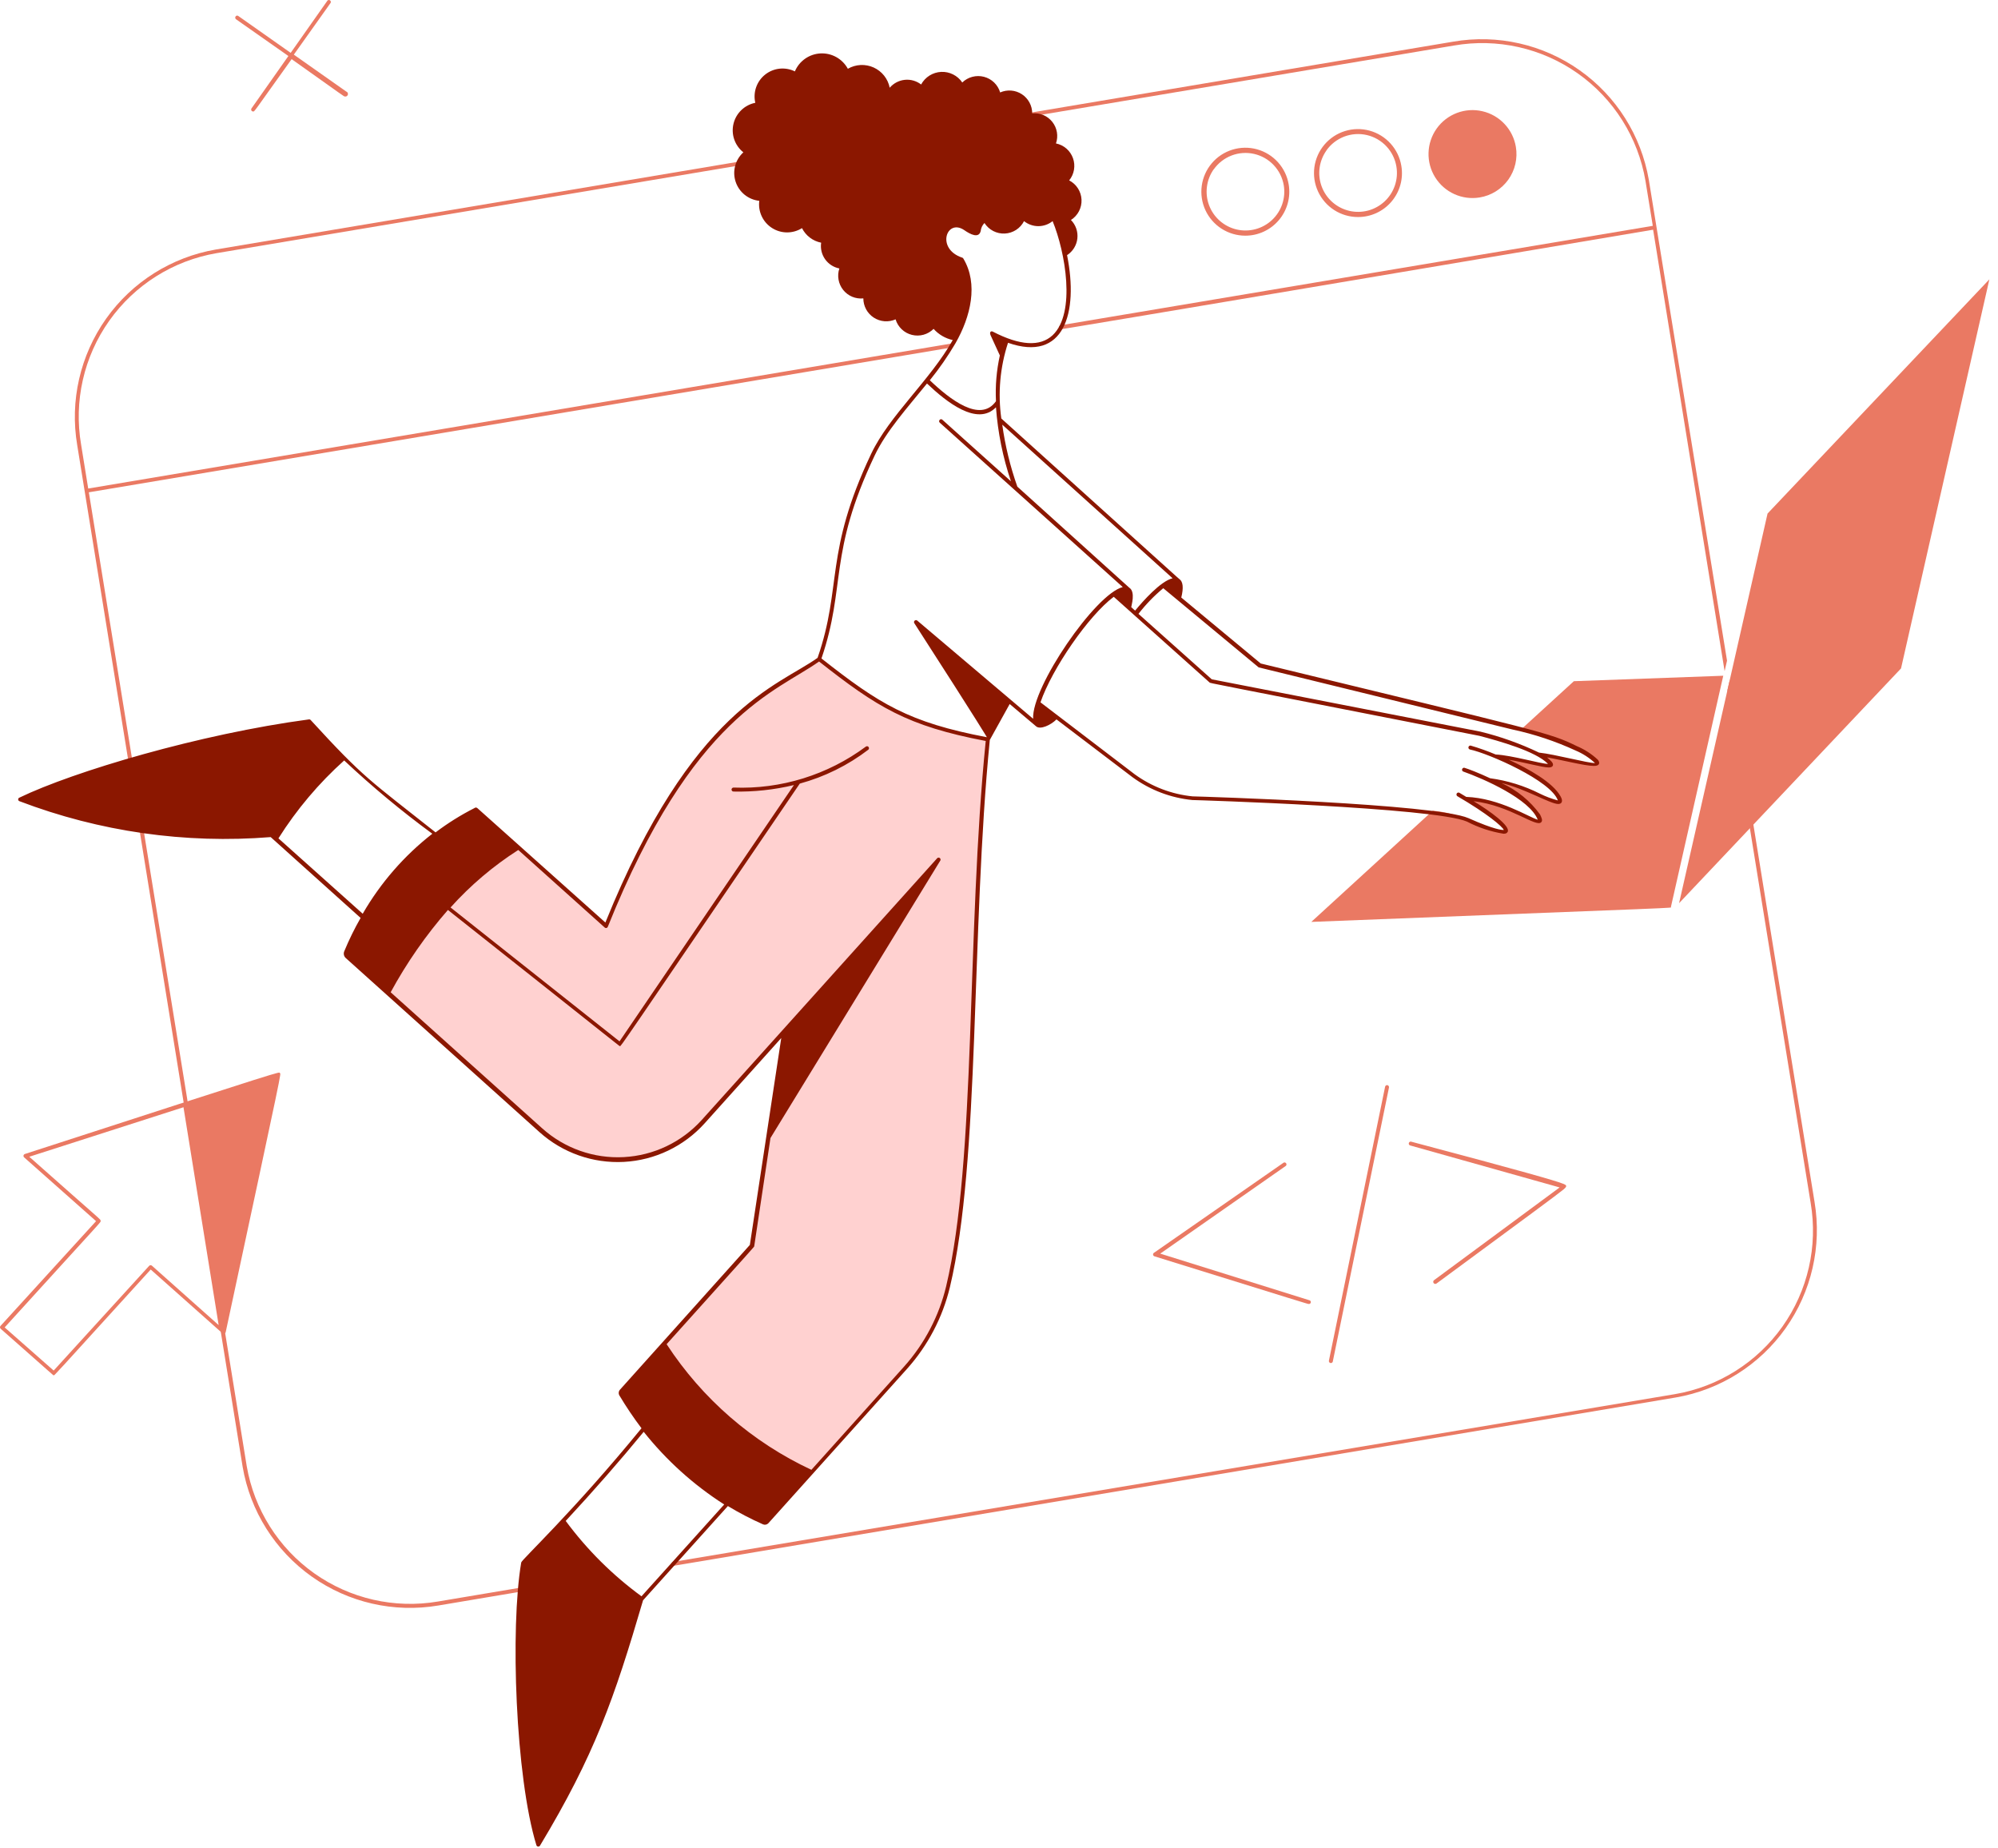 <svg width="146" height="135" viewBox="0 0 146 135" fill="none" xmlns="http://www.w3.org/2000/svg">
<path d="M44.65 114.887L31.997 117.013C28.832 117.55 25.584 116.809 22.965 114.953C20.346 113.097 18.571 110.278 18.028 107.114L6.492 35.969L69.582 25.382C69.615 25.371 69.643 25.348 69.661 25.317C69.679 25.287 69.685 25.251 69.678 25.217C69.672 25.182 69.653 25.151 69.625 25.13C69.598 25.108 69.563 25.097 69.528 25.099L6.446 35.694L5.926 32.481C5.385 29.314 6.124 26.062 7.98 23.439C9.836 20.817 12.658 19.039 15.825 18.497L106.24 3.327C107.809 3.054 109.417 3.093 110.971 3.442C112.525 3.792 113.994 4.445 115.295 5.364C116.596 6.283 117.702 7.45 118.551 8.798C119.399 10.146 119.973 11.648 120.24 13.218L120.775 16.5L77.53 23.76C77.491 23.76 77.454 23.775 77.427 23.802C77.4 23.83 77.385 23.867 77.385 23.905C77.385 23.944 77.4 23.981 77.427 24.008C77.454 24.035 77.491 24.051 77.53 24.051C77.606 24.051 77.713 24.051 120.798 16.783L126.023 49.036L126.199 48.27L120.485 13.142C119.928 9.907 118.108 7.025 115.427 5.132C112.746 3.238 109.422 2.487 106.187 3.044L15.779 18.229C12.541 18.785 9.655 20.602 7.755 23.282C5.855 25.963 5.095 29.287 5.643 32.527L17.73 107.168C18.285 110.406 20.103 113.292 22.783 115.192C25.463 117.092 28.788 117.852 32.028 117.304L44.681 115.177C44.719 115.173 44.755 115.154 44.779 115.124C44.803 115.094 44.815 115.055 44.811 115.017C44.807 114.978 44.788 114.943 44.758 114.919C44.727 114.894 44.689 114.883 44.65 114.887Z" fill="#EA7963"/>
<path d="M132.595 87.821L126.406 49.648L126.23 50.413L132.312 87.898C132.846 91.062 132.103 94.309 130.245 96.927C128.388 99.544 125.568 101.318 122.405 101.859L49.164 114.122C49.131 114.133 49.103 114.155 49.086 114.184C49.068 114.214 49.061 114.249 49.067 114.283C49.072 114.317 49.09 114.348 49.116 114.37C49.142 114.392 49.175 114.405 49.21 114.405L122.458 102.104C125.693 101.546 128.574 99.73 130.474 97.054C132.373 94.378 133.136 91.058 132.595 87.821Z" fill="#EA7963"/>
<path d="M122.099 66.263L125.924 49.372L115.007 49.77L111.09 53.35C112.462 53.642 113.795 54.094 115.061 54.697C115.597 54.925 116.089 55.246 116.514 55.645C117.111 56.326 113.921 55.347 112.345 55.178C112.657 55.352 112.942 55.568 113.194 55.821C113.6 56.28 111.878 55.66 110.31 55.4C110.013 55.324 109.705 55.298 109.4 55.324C110.93 56.005 113.263 57.298 113.821 58.292C114.495 59.501 111.052 57.106 108.826 57.038C110.241 57.695 111.779 58.568 112.337 59.615C113.102 60.992 110.364 58.476 107.105 58.369C110.218 60.251 111.695 61.803 107.258 59.899C106.448 59.532 105.581 59.307 104.695 59.233L95.821 67.357C124.065 66.248 122.076 66.363 122.099 66.263Z" fill="#EA7963"/>
<path d="M129.16 37.522L122.696 65.988L138.914 48.837L145.37 20.409L129.16 37.522Z" fill="#EA7963"/>
<path d="M51.39 81.992C49.899 83.644 47.815 84.638 45.592 84.757C43.37 84.876 41.191 84.11 39.532 82.627L25.212 69.752C26.961 65.143 30.365 61.352 34.759 59.118L44.283 67.679C50.747 51.353 57.64 50.084 59.858 48.186C64.273 51.667 66.407 52.968 72.19 54.046C70.752 68.229 71.51 84.7 69.276 94.04C68.746 96.238 67.678 98.27 66.17 99.954L55.98 111.307C51.468 109.365 47.709 106.009 45.27 101.744L54.932 91.034L57.281 75.405C75.916 54.658 69.803 61.459 51.39 81.992Z" fill="#FFD1D0"/>
<path d="M116.751 55.5C116.303 55.084 115.785 54.751 115.221 54.513C113.187 53.511 112.743 53.488 92.126 48.477L86.32 43.658C86.496 42.946 86.45 42.487 86.174 42.304C86.098 42.25 86.496 42.594 73.169 30.576C72.909 28.719 73.077 26.828 73.659 25.045C77.752 26.483 78.823 22.88 77.974 18.642C78.182 18.508 78.357 18.329 78.487 18.118C78.617 17.907 78.699 17.67 78.726 17.424C78.753 17.178 78.725 16.929 78.644 16.695C78.563 16.461 78.43 16.248 78.257 16.072C78.505 15.914 78.707 15.694 78.843 15.434C78.979 15.173 79.043 14.882 79.03 14.588C79.017 14.295 78.926 14.01 78.768 13.763C78.609 13.515 78.388 13.314 78.127 13.18C78.309 12.957 78.43 12.69 78.479 12.406C78.528 12.121 78.503 11.829 78.406 11.558C78.309 11.286 78.144 11.044 77.926 10.855C77.708 10.667 77.445 10.537 77.163 10.48C77.254 10.216 77.278 9.934 77.231 9.659C77.185 9.383 77.069 9.125 76.896 8.906C76.723 8.687 76.498 8.515 76.241 8.407C75.984 8.298 75.704 8.256 75.426 8.284C75.427 8.006 75.358 7.733 75.226 7.488C75.094 7.244 74.903 7.036 74.671 6.884C74.438 6.732 74.171 6.64 73.895 6.618C73.618 6.595 73.34 6.642 73.085 6.754C73.003 6.478 72.851 6.228 72.645 6.028C72.438 5.828 72.183 5.685 71.905 5.612C71.627 5.539 71.334 5.539 71.056 5.612C70.778 5.684 70.523 5.827 70.316 6.027C70.147 5.776 69.916 5.573 69.645 5.438C69.375 5.302 69.074 5.238 68.772 5.253C68.47 5.268 68.176 5.36 67.92 5.521C67.664 5.682 67.454 5.907 67.309 6.173C66.969 5.911 66.542 5.789 66.115 5.833C65.688 5.877 65.294 6.084 65.014 6.41C64.95 6.088 64.811 5.786 64.606 5.528C64.402 5.271 64.139 5.067 63.84 4.931C63.541 4.796 63.214 4.734 62.886 4.75C62.558 4.766 62.239 4.861 61.955 5.025C61.761 4.669 61.472 4.375 61.118 4.176C60.765 3.978 60.364 3.883 59.959 3.903C59.554 3.923 59.164 4.057 58.832 4.289C58.5 4.522 58.241 4.843 58.084 5.216C57.737 5.046 57.348 4.977 56.964 5.018C56.58 5.059 56.215 5.209 55.912 5.449C55.609 5.689 55.38 6.011 55.253 6.376C55.126 6.741 55.104 7.135 55.192 7.511C54.808 7.588 54.454 7.772 54.172 8.044C53.889 8.315 53.691 8.661 53.599 9.042C53.507 9.422 53.526 9.821 53.654 10.191C53.782 10.561 54.013 10.887 54.32 11.13C54.028 11.395 53.82 11.739 53.72 12.12C53.619 12.501 53.631 12.903 53.754 13.277C53.877 13.652 54.106 13.983 54.412 14.23C54.719 14.477 55.091 14.631 55.483 14.672C55.434 15.057 55.495 15.448 55.66 15.799C55.824 16.151 56.085 16.448 56.412 16.657C56.739 16.866 57.118 16.979 57.506 16.98C57.894 16.982 58.275 16.874 58.604 16.668C58.741 16.94 58.938 17.177 59.181 17.362C59.424 17.546 59.705 17.672 60.004 17.732C59.941 18.157 60.044 18.589 60.292 18.94C60.54 19.29 60.913 19.532 61.335 19.614C61.246 19.878 61.226 20.16 61.275 20.435C61.324 20.709 61.44 20.967 61.615 21.185C61.789 21.403 62.015 21.573 62.272 21.681C62.529 21.788 62.809 21.83 63.087 21.802C63.087 22.081 63.157 22.355 63.29 22.601C63.423 22.846 63.616 23.054 63.85 23.206C64.084 23.358 64.352 23.449 64.63 23.471C64.909 23.493 65.188 23.445 65.443 23.332C65.526 23.608 65.68 23.858 65.889 24.057C66.097 24.256 66.354 24.397 66.634 24.467C66.914 24.537 67.207 24.534 67.485 24.457C67.763 24.38 68.016 24.232 68.22 24.028C68.589 24.44 69.079 24.727 69.62 24.846C67.99 27.753 64.984 30.362 63.66 33.154C60.218 40.414 61.557 42.824 59.744 48.064C56.852 50.137 50.564 51.751 44.237 67.403L34.881 59.042C34.852 59.015 34.814 59.001 34.774 59.001C34.735 59.001 34.696 59.015 34.667 59.042C33.67 59.548 32.72 60.142 31.829 60.817C27.002 56.992 26.619 56.885 22.702 52.608C22.687 52.59 22.666 52.576 22.643 52.568C22.621 52.56 22.596 52.558 22.572 52.562C14.601 53.626 5.383 56.364 1.42 58.277C1.393 58.286 1.37 58.304 1.353 58.327C1.337 58.35 1.328 58.378 1.328 58.407C1.328 58.435 1.337 58.463 1.353 58.487C1.37 58.51 1.393 58.528 1.42 58.537C7.269 60.766 13.541 61.663 19.78 61.161L26.351 67.067C25.902 67.851 25.503 68.664 25.158 69.499C25.121 69.585 25.112 69.68 25.132 69.771C25.153 69.862 25.202 69.943 25.273 70.004L39.425 82.719C41.111 84.231 43.328 85.012 45.59 84.892C47.852 84.771 49.973 83.758 51.489 82.076L57.089 75.841L54.794 90.958L45.308 101.53C45.255 101.587 45.222 101.659 45.214 101.736C45.206 101.814 45.223 101.891 45.262 101.958C45.757 102.785 46.295 103.584 46.876 104.353C41.873 110.473 38.125 113.946 38.087 114.16C37.276 118.941 37.666 129.827 39.196 134.815C39.204 134.841 39.219 134.865 39.24 134.883C39.261 134.901 39.286 134.913 39.314 134.917C39.341 134.921 39.369 134.917 39.394 134.906C39.419 134.894 39.441 134.876 39.456 134.853C43.434 128.244 44.872 124.143 46.991 116.922L53.188 110.037C54.015 110.537 54.874 110.984 55.758 111.375C55.824 111.403 55.897 111.409 55.966 111.394C56.036 111.379 56.099 111.343 56.148 111.291L66.277 100.015C67.802 98.315 68.879 96.261 69.413 94.04C71.632 84.753 70.943 68.092 72.328 54.062L73.781 51.438L75.709 53.067C76.008 53.335 76.78 52.983 77.201 52.562L82.755 56.785C84.038 57.722 85.549 58.298 87.131 58.453C87.307 58.453 104.825 58.996 107.197 60.029C108.036 60.466 108.94 60.766 109.874 60.916C110.096 60.916 110.134 60.832 110.172 60.771C110.387 60.35 108.857 59.241 107.679 58.537C110.387 58.858 112.269 60.503 112.628 60.067C112.751 59.937 112.628 59.707 112.536 59.508C111.813 58.512 110.843 57.721 109.721 57.213C111.404 57.604 113.286 58.743 113.867 58.743C114.105 58.743 114.25 58.56 114.036 58.185C113.462 57.16 111.741 56.196 110.249 55.508C111.435 55.706 112.705 56.074 113.171 56.074C113.5 56.074 113.569 55.867 113.385 55.653C113.282 55.539 113.17 55.434 113.049 55.339C114.227 55.546 115.818 55.959 116.445 55.959C116.889 55.982 116.95 55.729 116.751 55.5ZM85.685 42.25C84.805 42.464 83.528 43.91 82.946 44.614L82.663 44.361C82.663 44.277 83 43.245 82.518 42.938L74.34 35.556C73.821 34.088 73.451 32.57 73.238 31.027L85.685 42.25ZM69.826 25.068C70.928 23.14 71.509 20.746 70.392 18.887C70.385 18.872 70.374 18.859 70.361 18.848C70.347 18.838 70.332 18.83 70.316 18.826C68.373 18.183 69.168 15.934 70.461 16.814C70.92 17.135 71.525 17.433 71.662 16.883C71.684 16.66 71.781 16.452 71.938 16.294C72.096 16.541 72.316 16.743 72.577 16.878C72.838 17.013 73.13 17.077 73.424 17.063C73.717 17.049 74.002 16.958 74.249 16.799C74.495 16.639 74.696 16.418 74.829 16.156C75.126 16.394 75.494 16.523 75.874 16.523C76.254 16.523 76.622 16.394 76.918 16.156C77.844 18.405 78.639 22.865 76.918 24.494C76 25.343 74.531 25.259 72.542 24.227C72.45 24.173 72.267 24.227 72.389 24.502C72.511 24.777 72.657 25.083 73.062 25.971C72.819 27.067 72.723 28.192 72.779 29.314C71.632 30.928 69.398 29.169 67.945 27.784C68.639 26.927 69.268 26.019 69.826 25.068ZM20.346 61.253C21.677 59.143 23.294 57.227 25.15 55.561C27.188 57.474 29.339 59.263 31.592 60.916C29.535 62.518 27.808 64.503 26.504 66.761L20.346 61.253ZM46.876 116.631C44.762 115.085 42.895 113.228 41.338 111.123C43.426 108.874 45.362 106.655 47.037 104.613C48.691 106.695 50.679 108.489 52.92 109.922L46.876 116.631ZM69.138 93.979C68.618 96.153 67.566 98.164 66.078 99.832L59.292 107.39C54.978 105.377 51.313 102.197 48.712 98.21C55.444 90.713 55.108 91.118 55.115 91.042L56.301 83.147L68.717 62.867C68.731 62.836 68.734 62.802 68.725 62.77C68.717 62.737 68.698 62.709 68.671 62.689C68.644 62.669 68.611 62.66 68.578 62.661C68.544 62.663 68.513 62.676 68.488 62.699L51.283 81.823C49.817 83.448 47.767 84.426 45.581 84.542C43.396 84.658 41.254 83.903 39.624 82.443L28.547 72.498C29.717 70.346 31.12 68.33 32.731 66.485C46.134 77.096 45.232 76.43 45.308 76.43C45.385 76.43 45.178 76.736 58.443 57.252C60.258 56.758 61.96 55.916 63.454 54.773C63.48 54.748 63.496 54.715 63.499 54.679C63.502 54.643 63.491 54.607 63.47 54.579C63.448 54.55 63.416 54.531 63.381 54.524C63.345 54.518 63.309 54.525 63.278 54.544C60.488 56.617 57.074 57.675 53.601 57.542C53.562 57.542 53.525 57.558 53.498 57.585C53.471 57.612 53.455 57.649 53.455 57.688C53.455 57.726 53.471 57.763 53.498 57.791C53.525 57.818 53.562 57.833 53.601 57.833C55.086 57.865 56.57 57.706 58.015 57.359L45.27 76.086L32.923 66.302C34.376 64.685 36.041 63.272 37.872 62.102L44.199 67.778C44.216 67.791 44.236 67.801 44.257 67.805C44.279 67.809 44.301 67.808 44.322 67.802C44.343 67.796 44.362 67.785 44.377 67.77C44.393 67.756 44.406 67.737 44.413 67.717C50.625 52.233 56.745 50.55 59.851 48.332C64.081 51.66 66.277 53.044 72.03 54.138C70.614 68.222 71.349 84.707 69.138 93.979ZM75.495 52.516L67.026 45.341C67 45.319 66.966 45.307 66.931 45.308C66.897 45.309 66.864 45.322 66.838 45.345C66.812 45.368 66.795 45.399 66.79 45.434C66.786 45.468 66.793 45.503 66.812 45.532C71.739 53.182 72.114 53.863 72.114 53.863C66.399 52.784 64.227 51.415 60.027 48.11C61.84 42.809 60.493 40.498 63.913 33.284C64.762 31.494 66.3 29.796 67.738 28.021C69.161 29.375 71.41 31.165 72.779 29.758C72.914 31.599 73.282 33.417 73.873 35.166L68.862 30.668C68.725 30.538 68.534 30.752 68.671 30.882L82.043 42.893C80.047 43.39 75.365 50.221 75.495 52.516ZM113.118 55.813C112.605 55.813 110.494 55.186 109.293 55.125C108.696 54.874 108.086 54.657 107.464 54.475C107.428 54.47 107.392 54.479 107.362 54.5C107.333 54.521 107.312 54.553 107.304 54.588C107.296 54.624 107.302 54.661 107.321 54.692C107.339 54.724 107.368 54.747 107.403 54.758C108.788 55.048 113.355 57.053 113.837 58.483C113.383 58.361 112.942 58.195 112.521 57.986C111.381 57.412 110.153 57.032 108.887 56.861C108.038 56.464 107.296 56.181 107.005 56.096C106.972 56.091 106.938 56.097 106.908 56.114C106.879 56.131 106.857 56.157 106.845 56.189C106.833 56.221 106.833 56.256 106.844 56.288C106.855 56.32 106.877 56.347 106.906 56.364C108.436 56.907 111.787 58.384 112.368 59.891C111.748 59.723 109.591 58.315 107.143 58.223L106.646 57.925C106.612 57.906 106.573 57.9 106.535 57.91C106.498 57.92 106.466 57.945 106.447 57.978C106.428 58.012 106.422 58.052 106.433 58.089C106.443 58.126 106.467 58.158 106.5 58.177C108.673 59.447 109.775 60.373 109.889 60.641C109.767 60.641 109.247 60.641 107.304 59.776C104.886 58.728 87.857 58.2 87.146 58.185C85.618 58.032 84.157 57.475 82.915 56.571L76.031 51.315C76.872 48.86 79.542 44.981 81.385 43.604L88.385 49.862C88.462 49.931 87.773 49.762 108.107 53.763C109.53 54.138 112.23 54.888 113.118 55.813ZM112.46 54.987C111.091 54.331 109.658 53.818 108.183 53.457L88.546 49.632L83.191 44.851C83.724 44.161 84.332 43.533 85.004 42.977L91.973 48.76C91.973 48.76 109.622 53.075 110.54 53.304C112.121 53.644 113.661 54.157 115.13 54.834C115.654 55.054 116.136 55.365 116.553 55.752C116.032 55.76 113.653 55.117 112.46 54.987Z" fill="#8B1700"/>
<path d="M90.994 17.219C90.381 17.218 89.782 17.042 89.266 16.711C88.75 16.381 88.339 15.91 88.082 15.354C87.826 14.797 87.733 14.179 87.816 13.572C87.899 12.965 88.153 12.394 88.55 11.927C88.946 11.46 89.468 11.116 90.053 10.936C90.639 10.755 91.264 10.746 91.854 10.909C92.445 11.072 92.977 11.401 93.387 11.856C93.797 12.311 94.068 12.874 94.169 13.478C94.246 13.939 94.221 14.411 94.097 14.861C93.972 15.311 93.751 15.729 93.449 16.085C93.147 16.441 92.771 16.727 92.347 16.923C91.923 17.119 91.461 17.22 90.994 17.219ZM88.699 12.354C88.428 12.733 88.255 13.174 88.195 13.637C88.135 14.1 88.189 14.57 88.354 15.006C88.519 15.443 88.789 15.832 89.141 16.139C89.492 16.446 89.913 16.662 90.368 16.767C90.822 16.873 91.296 16.865 91.746 16.743C92.197 16.622 92.61 16.392 92.951 16.073C93.291 15.754 93.547 15.355 93.697 14.914C93.847 14.472 93.885 14 93.809 13.54C93.716 12.985 93.459 12.471 93.073 12.063C92.687 11.654 92.188 11.369 91.639 11.245C91.091 11.12 90.518 11.161 89.993 11.363C89.469 11.564 89.015 11.917 88.691 12.377L88.699 12.354Z" fill="#EA7963"/>
<path d="M99.225 15.857C98.613 15.857 98.013 15.68 97.497 15.35C96.981 15.019 96.571 14.548 96.314 13.992C96.057 13.436 95.965 12.818 96.047 12.21C96.13 11.603 96.385 11.033 96.781 10.566C97.178 10.098 97.699 9.754 98.285 9.574C98.87 9.394 99.495 9.384 100.086 9.547C100.676 9.71 101.208 10.039 101.618 10.494C102.028 10.949 102.3 11.512 102.4 12.117C102.478 12.578 102.455 13.05 102.331 13.501C102.207 13.952 101.986 14.37 101.684 14.726C101.381 15.083 101.004 15.369 100.58 15.564C100.155 15.759 99.693 15.86 99.225 15.857ZM96.93 10.992C96.659 11.372 96.486 11.812 96.426 12.275C96.366 12.738 96.421 13.208 96.586 13.645C96.751 14.081 97.021 14.47 97.372 14.777C97.723 15.084 98.144 15.3 98.599 15.406C99.053 15.511 99.527 15.503 99.978 15.382C100.428 15.261 100.842 15.03 101.182 14.711C101.522 14.392 101.779 13.994 101.928 13.552C102.078 13.11 102.117 12.638 102.041 12.178C101.95 11.622 101.697 11.105 101.312 10.694C100.927 10.282 100.429 9.994 99.88 9.867C99.331 9.74 98.757 9.779 98.23 9.979C97.703 10.18 97.248 10.532 96.923 10.992H96.93Z" fill="#EA7963"/>
<path d="M110.769 10.732C110.665 10.105 110.378 9.523 109.943 9.06C109.509 8.596 108.947 8.272 108.328 8.128C107.709 7.983 107.061 8.026 106.467 8.25C105.872 8.474 105.357 8.869 104.987 9.386C104.617 9.902 104.409 10.517 104.388 11.152C104.367 11.787 104.535 12.414 104.871 12.954C105.206 13.493 105.694 13.921 106.273 14.183C106.852 14.446 107.495 14.53 108.122 14.427C108.539 14.359 108.939 14.21 109.297 13.987C109.656 13.764 109.968 13.473 110.214 13.13C110.46 12.786 110.635 12.398 110.731 11.986C110.826 11.575 110.839 11.149 110.769 10.732Z" fill="#EA7963"/>
<path d="M25.296 6.685L21.471 3.992L24.163 0.206C24.177 0.175 24.18 0.141 24.172 0.109C24.163 0.076 24.144 0.048 24.117 0.028C24.09 0.008 24.057 -0.001 24.024 0C23.991 0.002 23.959 0.015 23.934 0.037L21.241 3.862L17.416 1.17C17.263 1.055 17.095 1.292 17.248 1.407L21.073 4.092L18.38 7.917C18.365 7.938 18.356 7.964 18.354 7.99C18.352 8.016 18.357 8.042 18.369 8.066C18.38 8.09 18.398 8.11 18.421 8.124C18.443 8.138 18.468 8.146 18.495 8.146C18.61 8.146 18.434 8.338 21.31 4.321C25.334 7.182 25.135 7.045 25.181 7.045C25.229 7.06 25.28 7.056 25.325 7.033C25.369 7.01 25.403 6.97 25.418 6.922C25.433 6.875 25.429 6.823 25.406 6.778C25.383 6.734 25.343 6.7 25.296 6.685Z" fill="#EA7963"/>
<path d="M20.446 78.404C20.346 78.32 21.593 77.899 1.81 84.317C1.787 84.326 1.766 84.341 1.75 84.36C1.734 84.379 1.723 84.402 1.718 84.427C1.713 84.451 1.715 84.477 1.723 84.501C1.732 84.524 1.746 84.546 1.764 84.562L7.02 89.221L0.043 96.871C0.029 96.885 0.019 96.901 0.011 96.918C0.004 96.936 0 96.955 0 96.974C0 96.993 0.004 97.013 0.011 97.03C0.019 97.048 0.029 97.064 0.043 97.078C4.113 100.658 3.868 100.482 3.929 100.482C3.99 100.482 3.554 100.964 11.013 92.755L16.253 97.414C16.272 97.431 16.295 97.442 16.32 97.447C16.344 97.452 16.37 97.451 16.394 97.443C16.418 97.435 16.439 97.421 16.456 97.403C16.473 97.385 16.485 97.362 16.491 97.338C20.79 77.302 20.537 78.496 20.446 78.404ZM10.898 92.488L3.922 100.138L0.341 96.986C7.854 88.716 7.356 89.336 7.349 89.198C7.341 89.06 7.655 89.412 2.139 84.516L13.408 80.898L15.978 96.817L11.097 92.472C11.069 92.449 11.032 92.438 10.995 92.44C10.958 92.443 10.923 92.46 10.898 92.488Z" fill="#EA7963"/>
<path d="M95.63 95.272C95.553 95.272 95.561 95.272 84.338 91.784C84.314 91.772 84.294 91.753 84.28 91.73C84.266 91.707 84.258 91.681 84.258 91.654C84.258 91.627 84.266 91.6 84.28 91.577C84.294 91.554 84.314 91.536 84.338 91.524L93.802 84.945C93.833 84.931 93.868 84.928 93.901 84.937C93.934 84.947 93.963 84.967 93.982 84.996C94.001 85.024 94.01 85.058 94.006 85.092C94.002 85.126 93.987 85.158 93.962 85.182L84.782 91.593L95.668 94.997C95.686 94.999 95.704 95.005 95.719 95.015C95.735 95.024 95.749 95.036 95.76 95.051C95.771 95.065 95.779 95.082 95.784 95.099C95.788 95.117 95.789 95.135 95.787 95.154C95.784 95.172 95.778 95.189 95.769 95.205C95.76 95.221 95.747 95.234 95.733 95.245C95.718 95.256 95.702 95.264 95.684 95.269C95.666 95.274 95.648 95.275 95.63 95.272Z" fill="#EA7963"/>
<path d="M104.787 93.536L113.967 86.758L103.073 83.698C103.052 83.696 103.031 83.689 103.013 83.679C102.995 83.668 102.979 83.653 102.967 83.636C102.954 83.618 102.946 83.598 102.943 83.577C102.939 83.556 102.94 83.535 102.946 83.514C102.952 83.493 102.962 83.474 102.976 83.458C102.99 83.442 103.007 83.429 103.026 83.42C103.046 83.412 103.067 83.407 103.088 83.408C103.11 83.408 103.131 83.413 103.15 83.422C111.335 85.595 113.592 86.245 114.204 86.482C114.479 86.589 114.548 86.651 114.273 86.888C113.76 87.308 111.863 88.701 104.978 93.773C104.947 93.798 104.906 93.81 104.866 93.806C104.826 93.801 104.789 93.781 104.764 93.75C104.739 93.718 104.727 93.678 104.731 93.638C104.735 93.598 104.755 93.561 104.787 93.536Z" fill="#EA7963"/>
<path d="M97.106 99.426L101.214 79.398C101.222 79.361 101.244 79.328 101.275 79.307C101.307 79.285 101.345 79.277 101.383 79.284C101.421 79.293 101.454 79.316 101.475 79.349C101.496 79.382 101.504 79.421 101.497 79.46L97.389 99.487C97.379 99.522 97.355 99.552 97.324 99.57C97.293 99.588 97.255 99.594 97.22 99.586C97.184 99.579 97.153 99.558 97.132 99.528C97.111 99.499 97.102 99.462 97.106 99.426Z" fill="#EA7963"/>
</svg>
